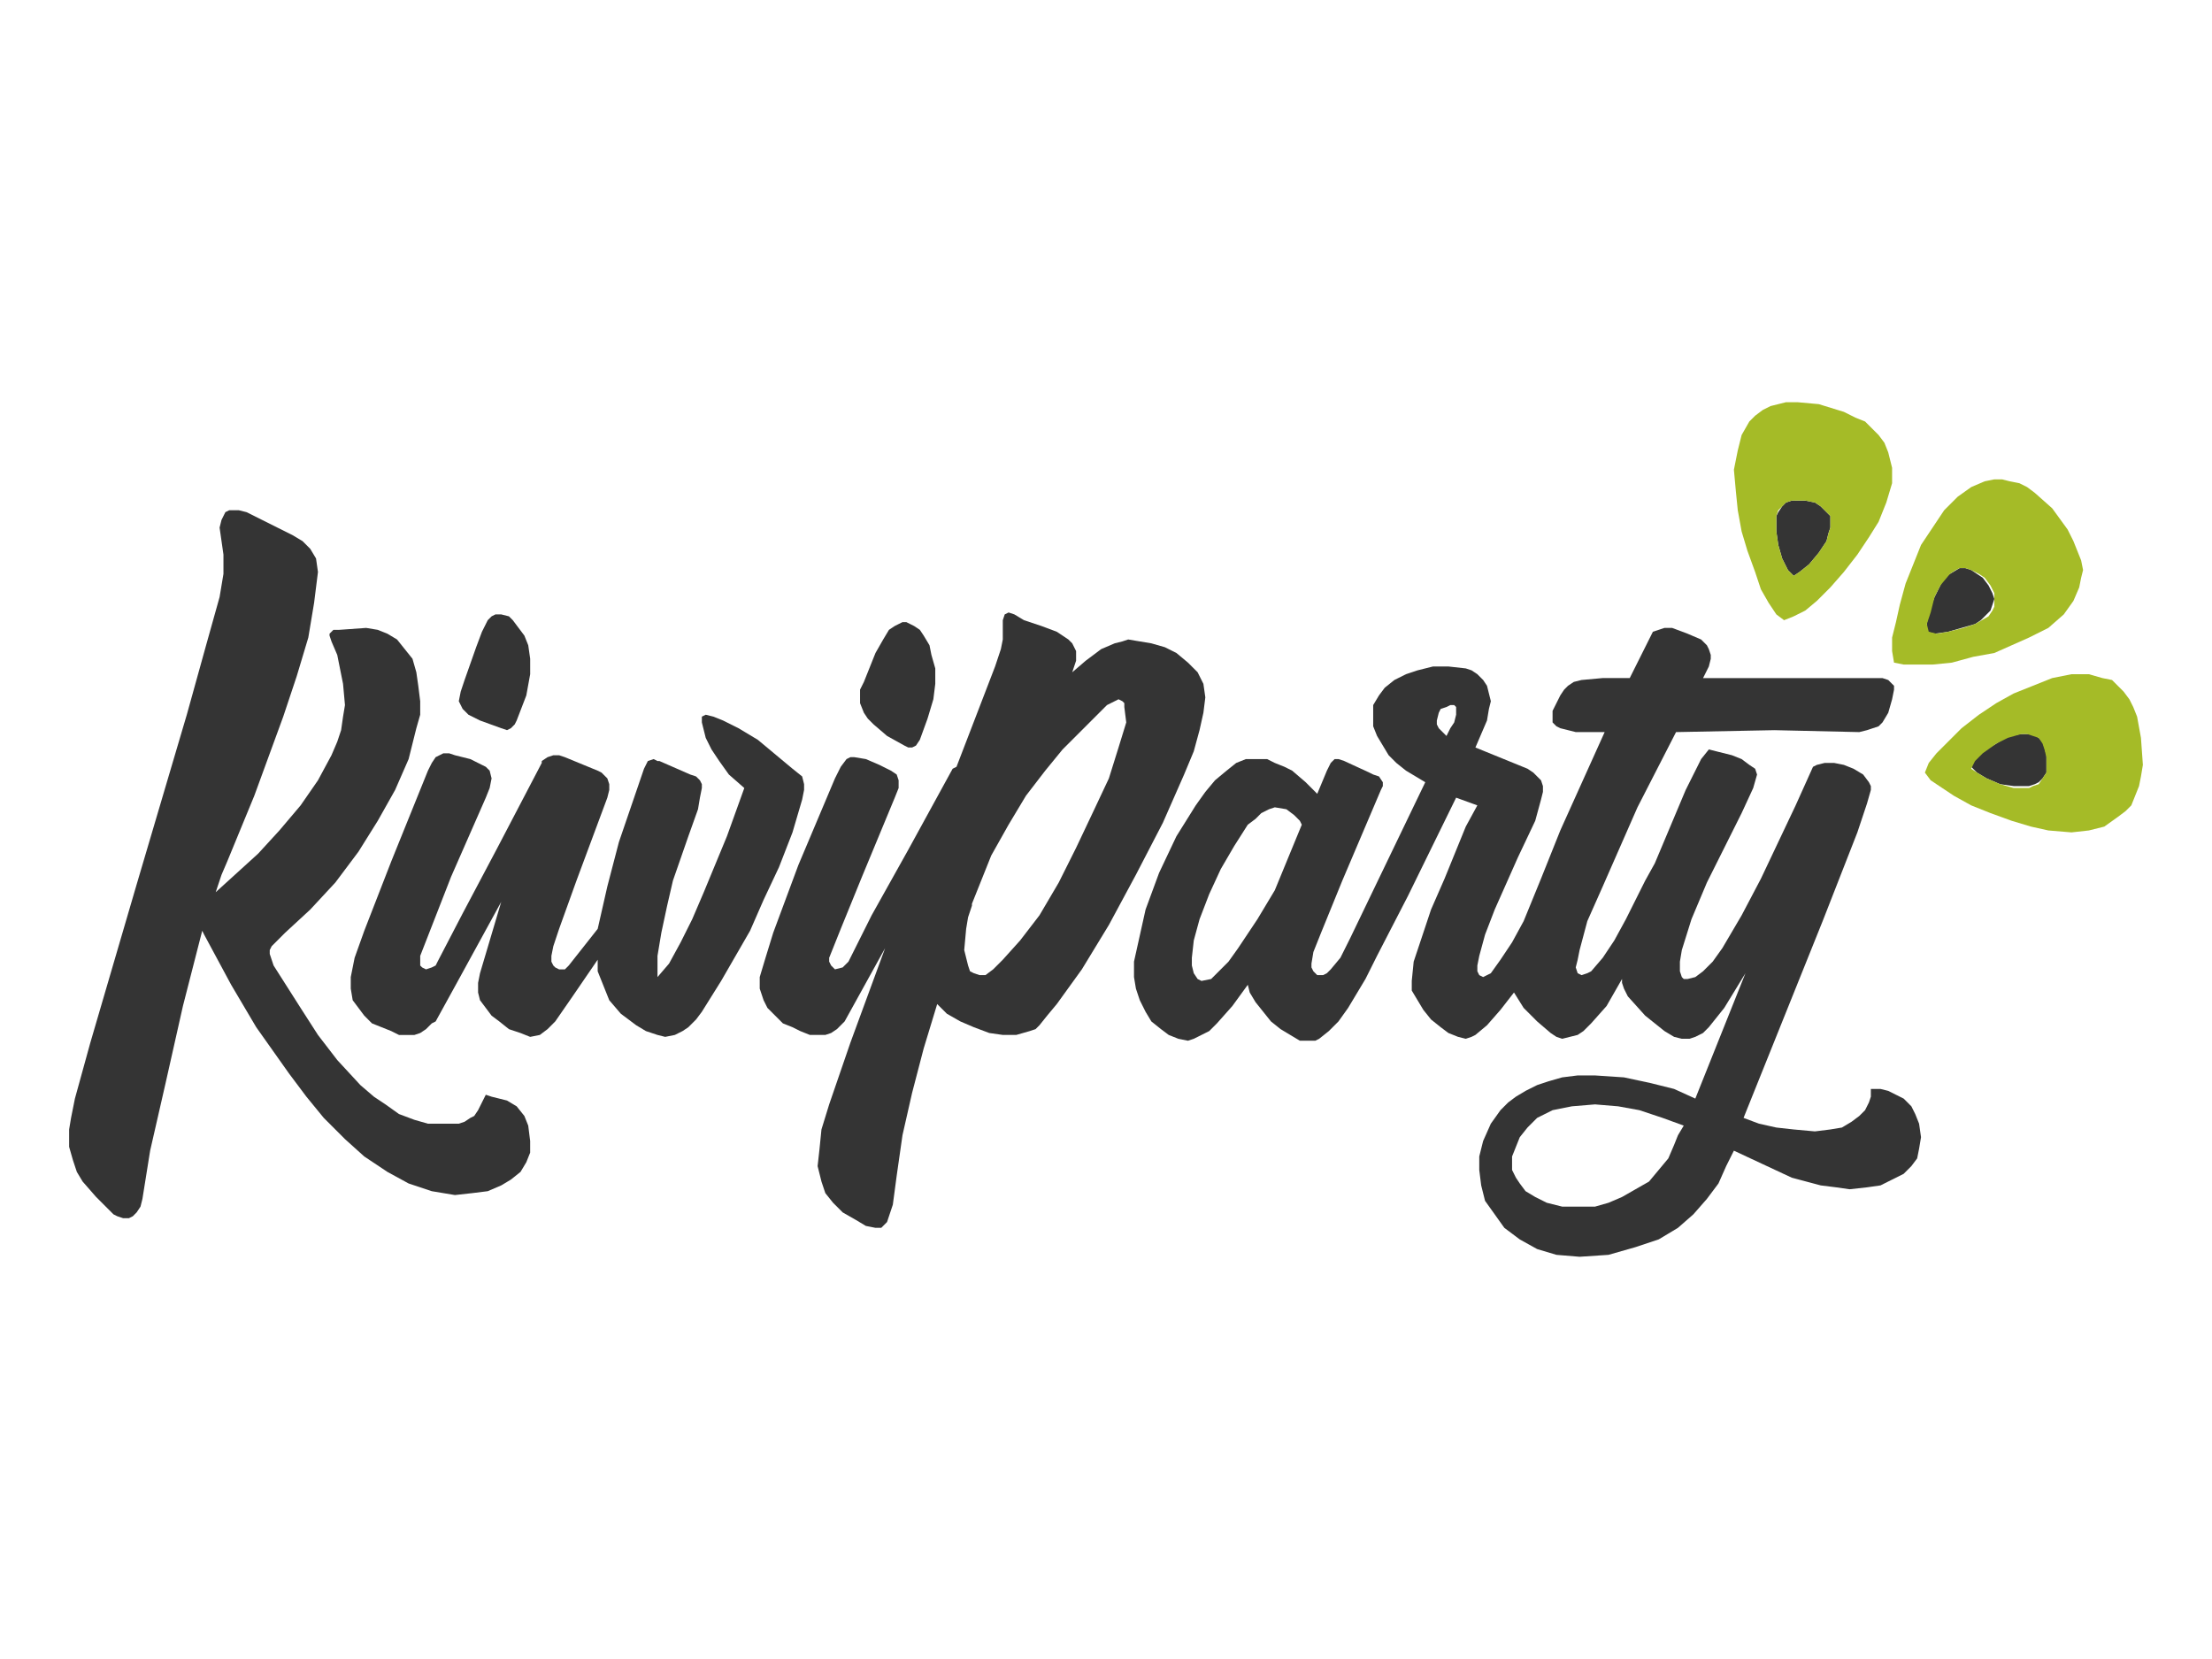 <svg version="1.1" viewBox="0.0 0.0 800.0 600.0" fill="none" stroke="none" stroke-linecap="square" stroke-miterlimit="10" xmlns:xlink="http://www.w3.org/1999/xlink" xmlns="http://www.w3.org/2000/svg"><clipPath id="p.0"><path d="m0 0l800.0 0l0 600.0l-800.0 0l0 -600.0z" clip-rule="nonzero"/></clipPath><g clip-path="url(#p.0)"><path fill="#000000" fill-opacity="0.0" d="m0 0l800.0 0l0 600.0l-800.0 0z" fill-rule="evenodd"/><path fill="#343434" d="m82.908 184.535l-1.396 0.696l-1.396 2.793l-0.698 2.79l1.396 9.766l0 6.976l-1.396 8.373l-4.882 17.441l-6.976 25.118l-18.142 61.394l-16.743 57.21l-5.583 20.231l-1.394 6.976l-0.698 4.186l0 6.281l1.396 4.882l1.394 4.186l2.094 3.488l4.882 5.583l4.186 4.186l2.094 2.092l1.394 0.698l2.094 0.698l2.092 0l1.396 -0.698l1.394 -1.396l1.396 -2.092l0.698 -2.79l2.79 -17.444l5.583 -24.417l6.278 -27.908l6.976 -27.207l0.698 1.394l9.766 18.139l9.071 15.349l11.861 16.745l6.278 8.373l6.278 7.672l7.675 7.675l6.979 6.281l8.37 5.58l7.675 4.186l8.373 2.79l4.186 0.698l4.186 0.698l6.278 -0.698l5.583 -0.698l4.882 -2.092l3.488 -2.092l3.488 -2.793l2.094 -3.488l1.396 -3.488l0 -4.186l-0.698 -5.58l-1.396 -3.488l-2.79 -3.488l-3.488 -2.094l-2.79 -0.698l-2.793 -0.696l-2.092 -0.698l-2.79 5.58l-1.396 2.094l-1.396 0.696l-2.092 1.396l-2.094 0.698l-11.163 0l-4.882 -1.396l-5.583 -2.092l-4.885 -3.488l-4.184 -2.79l-4.885 -4.186l-8.373 -9.071l-6.976 -9.068l-6.278 -9.769l-9.769 -15.349l-1.394 -4.186l0 -1.394l0.696 -1.396l2.094 -2.092l2.79 -2.793l9.071 -8.37l9.068 -9.769l8.373 -11.163l6.976 -11.163l6.281 -11.163l4.882 -11.163l2.793 -11.163l1.394 -4.882l0 -4.885l-0.698 -5.583l-0.696 -4.882l-1.396 -4.885l-2.79 -3.488l-2.793 -3.488l-3.488 -2.092l-3.488 -1.396l-4.186 -0.698l-9.766 0.698l-2.092 0l-1.396 1.396l0 0.696l0.698 2.094l2.092 4.882l2.094 10.467l0.696 7.675l-0.696 4.184l-0.698 4.885l-1.396 4.186l-2.092 4.884l-4.885 9.068l-6.278 9.071l-7.675 9.068l-7.675 8.373l-7.675 6.976l-7.675 6.976l2.092 -6.278l2.094 -4.885l9.766 -23.719l10.465 -28.606l4.885 -14.651l4.186 -13.953l2.092 -12.556l1.396 -11.163l-0.698 -4.885l-2.092 -3.488l-2.793 -2.79l-3.488 -2.094l-16.743 -8.373l-2.79 -0.696z" fill-rule="evenodd"/><path fill="#343434" d="m179.186 222.207l-1.396 0.698l-1.394 1.396l-2.094 4.186l-2.092 5.58l-4.186 11.861l-1.396 4.186l-0.698 3.488l1.396 2.79l2.092 2.094l4.186 2.092l7.675 2.79l2.094 0.698l1.394 -0.698l1.396 -1.394l0.698 -1.396l3.488 -9.068l1.396 -7.675l0 -5.583l-0.698 -4.885l-1.396 -3.488l-2.092 -2.79l-2.094 -2.79l-1.394 -1.396l-2.793 -0.698z" fill-rule="evenodd"/><path fill="#343434" d="m255.234 258.488l-1.396 0.696l0 2.095l1.396 5.58l2.092 4.186l2.79 4.186l3.488 4.885l5.583 4.885l-6.278 17.441l-8.373 20.231l-4.186 9.769l-4.186 8.373l-4.186 7.672l-4.186 4.885l0 -7.675l1.396 -8.373l2.092 -9.766l2.094 -9.068l5.58 -16.047l3.488 -9.769l0.698 -4.184l0.698 -3.488l0 -1.396l-0.698 -1.396l-1.394 -1.394l-2.094 -0.698l-11.163 -4.885l-0.698 0l-1.394 -0.698l-2.094 0.698l-0.698 1.396l-0.696 1.394l-9.071 26.512l-4.186 16.047l-3.488 15.349l-10.465 13.255l-1.396 1.396l-2.092 0l-1.396 -0.698l-0.698 -0.698l-0.698 -1.394l0 -2.095l0.698 -3.488l2.094 -6.278l6.278 -17.441l11.163 -30.0l0.698 -2.793l0 -2.092l-0.698 -2.094l-0.698 -0.696l-1.394 -1.396l-1.396 -0.698l-11.861 -4.882l-2.092 -0.698l-2.094 0l-2.092 0.698l-2.094 1.394l0 0.698l-16.045 30.698l-12.559 23.719l-9.071 17.444l-0.696 1.394l-1.396 0.698l-2.092 0.698l-1.396 -0.698l-0.698 -0.698l0 -1.394l0 -2.095l11.163 -28.604l12.559 -28.604l1.394 -3.488l0.698 -3.491l-0.698 -2.79l-1.394 -1.394l-5.583 -2.793l-5.58 -1.394l-2.094 -0.698l-2.092 0l-1.396 0.698l-1.394 0.698l-1.396 2.092l-1.396 2.79l-13.255 32.79l-9.766 25.118l-3.491 9.766l-1.394 6.976l0 4.186l0.698 4.186l2.092 2.79l2.094 2.79l2.79 2.793l3.488 1.394l3.488 1.396l2.79 1.396l5.583 0l2.092 -0.698l2.094 -1.396l2.092 -2.092l1.396 -0.698l7.675 -13.953l16.045 -29.304l-7.675 25.816l-0.696 3.488l0 3.488l0.696 2.79l2.094 2.79l2.092 2.79l2.793 2.094l3.488 2.79l4.184 1.396l3.491 1.394l3.488 -0.696l2.79 -2.095l2.79 -2.79l6.278 -9.071l9.071 -13.255l0 4.186l1.396 3.488l1.394 3.488l1.396 3.488l4.186 4.885l5.58 4.184l3.488 2.094l4.186 1.396l2.793 0.696l3.488 -0.696l2.79 -1.396l2.092 -1.396l2.793 -2.79l2.092 -2.79l6.976 -11.163l10.465 -18.139l4.884 -11.163l5.583 -11.861l4.882 -12.559l3.488 -11.861l0.698 -3.488l0 -2.092l-0.698 -2.79l-3.488 -2.793l-12.556 -10.465l-6.979 -4.186l-5.58 -2.79l-3.488 -1.396l-2.79 -0.696z" fill-rule="evenodd"/><path fill="#343434" d="m326.396 225.0l-2.793 1.394l-2.092 1.396l-2.094 3.488l-2.79 4.885l-4.186 10.465l-1.394 2.79l0 2.094l0 2.79l1.394 3.488l1.396 2.092l2.092 2.094l4.885 4.186l6.278 3.488l1.396 0.696l1.396 0l1.394 -0.696l1.396 -2.094l2.79 -7.675l2.094 -6.976l0.696 -5.58l0 -5.583l-1.394 -4.885l-0.698 -3.488l-2.092 -3.488l-1.396 -2.092l-2.092 -1.396l-1.396 -0.698l-1.396 -0.696z" fill-rule="evenodd"/><path fill="#343434" d="m404.535 252.906l1.394 0.698l0.698 0.698l0 1.394l0.698 5.583l-2.79 9.068l-3.488 11.163l-5.583 11.861l-6.278 13.257l-6.278 12.556l-6.979 11.861l-6.976 9.071l-6.278 6.976l-3.488 3.488l-2.79 2.092l-2.094 0l-2.092 -0.696l-1.396 -0.698l-0.698 -2.095l-1.394 -5.58l0.696 -7.675l0.698 -4.186l1.396 -4.186l0 -0.698l6.976 -17.441l6.278 -11.163l6.281 -10.465l6.976 -9.071l6.278 -7.675l10.465 -10.465l5.583 -5.58l2.79 -1.396l1.396 -0.698zm-39.769 -31.394l-1.394 0.696l-0.698 2.094l0 2.79l0 1.396l0 2.79l-0.698 3.488l-2.092 6.278l-13.955 36.281l-1.394 0.696l-16.047 29.304l-13.255 23.719l-8.373 16.745l-1.396 1.394l-0.698 0.698l-2.79 0.698l-0.698 -0.698l-0.696 -0.698l-0.698 -1.394l0 -1.396l4.186 -10.465l7.675 -18.837l11.858 -28.604l1.396 -3.488l0 -2.793l-0.698 -2.092l-2.092 -1.396l-4.186 -2.092l-4.885 -2.094l-4.186 -0.696l-1.394 0l-1.396 0.696l-2.092 2.793l-2.094 4.184l-13.255 31.396l-9.071 24.417l-2.79 9.071l-2.094 6.976l0 4.186l1.396 4.186l1.396 2.79l2.79 2.79l2.79 2.793l3.488 1.394l2.79 1.396l3.491 1.396l5.58 0l2.094 -0.698l2.092 -1.396l2.092 -2.092l0.698 -0.698l14.651 -26.512l-12.556 34.186l-7.675 22.325l-2.793 9.068l-0.696 6.976l-0.698 6.281l1.394 5.58l1.396 4.186l2.79 3.488l3.488 3.488l4.884 2.793l3.488 2.092l3.488 0.698l2.094 0l2.092 -2.094l0.698 -2.092l1.396 -4.186l1.394 -10.465l2.094 -14.651l3.488 -15.349l4.186 -16.047l4.882 -16.045l3.488 3.488l4.885 2.79l4.884 2.092l5.58 2.094l4.884 0.698l4.885 0l4.882 -1.396l2.094 -0.698l1.394 -1.396l2.793 -3.488l3.488 -4.184l9.068 -12.559l9.769 -16.047l9.766 -18.139l9.769 -18.837l7.672 -17.441l3.491 -8.373l2.092 -7.675l1.396 -6.278l0.696 -5.583l-0.696 -4.882l-2.094 -4.186l-3.488 -3.488l-4.186 -3.488l-4.186 -2.094l-4.882 -1.394l-4.186 -0.698l-4.186 -0.698l-2.094 0.698l-2.79 0.698l-4.884 2.092l-5.58 4.186l-4.884 4.186l1.396 -4.186l0 -3.488l-1.396 -2.79l-1.394 -1.396l-4.186 -2.79l-5.583 -2.094l-6.278 -2.092l-3.488 -2.094l-2.094 -0.696z" fill-rule="evenodd"/><path fill="#343434" d="m525.929 255.0l0.698 0.696l0 1.396l0 1.396l-0.698 2.79l-1.394 2.092l-1.396 2.793l-1.394 -1.396l-1.396 -1.396l-0.698 -1.394l0 -1.396l0.698 -2.79l0.698 -1.396l2.092 -0.698l1.396 -0.696zm-64.882 36.976l4.186 0.696l2.79 2.095l2.092 2.092l0.698 1.396l-9.766 23.722l-6.281 10.465l-6.976 10.465l-3.488 4.885l-3.488 3.488l-2.79 2.79l-3.488 0.698l-1.396 -0.698l-1.394 -2.092l-0.698 -2.793l0 -2.79l0.698 -6.278l2.092 -7.675l3.488 -9.071l4.186 -9.068l4.885 -8.373l4.882 -7.675l2.793 -2.092l2.092 -2.094l2.79 -1.396l2.094 -0.696zm115.814 107.441l8.373 0.698l7.675 1.394l8.37 2.79l7.675 2.793l-2.092 3.488l-1.396 3.488l-2.092 4.885l-3.488 4.184l-3.488 4.186l-4.884 2.793l-4.885 2.79l-4.882 2.092l-4.885 1.396l-11.861 0l-5.583 -1.396l-4.184 -2.092l-3.488 -2.094l-2.094 -2.79l-1.396 -2.092l-1.394 -2.793l0 -2.092l0 -2.79l1.394 -3.488l1.396 -3.488l2.79 -3.488l3.488 -3.491l5.583 -2.79l6.976 -1.394l8.373 -0.698zm25.115 -172.325l-2.092 0.698l-2.094 0.698l-0.698 1.394l-7.675 15.349l-9.766 0l-7.675 0.698l-2.79 0.698l-2.094 1.394l-1.394 1.396l-1.396 2.094l-2.79 5.58l0 2.092l0 2.095l1.396 1.396l1.394 0.696l5.583 1.396l10.465 0l-16.047 35.58l-6.976 17.444l-6.278 15.349l-4.186 7.675l-4.186 6.278l-3.488 4.885l-1.396 0.696l-1.394 0.698l-1.396 -0.698l-0.698 -1.394l0 -2.095l0.698 -3.488l2.092 -7.675l3.491 -9.068l8.37 -18.837l6.281 -13.257l2.092 -7.675l0.698 -2.79l0 -2.092l-0.698 -2.095l-1.396 -1.394l-1.394 -1.396l-2.095 -1.396l-18.837 -7.675l4.186 -9.766l0.698 -4.186l0.698 -2.79l-0.698 -2.79l-0.698 -2.793l-1.394 -2.092l-2.094 -2.092l-2.092 -1.396l-2.094 -0.698l-6.278 -0.698l-5.583 0l-5.58 1.396l-4.186 1.396l-4.186 2.092l-3.488 2.79l-2.092 2.793l-2.094 3.488l0 4.184l0 3.491l1.396 3.488l2.092 3.488l2.094 3.488l2.79 2.79l3.488 2.79l6.976 4.186l-27.21 56.512l-3.488 6.976l-3.488 4.186l-1.394 1.396l-1.396 0.696l-2.092 0l-1.396 -1.394l-0.698 -1.396l0 -1.396l0.698 -4.184l2.79 -6.979l7.675 -18.835l13.953 -32.793l0.698 -1.394l0 -1.396l-1.394 -2.092l-2.094 -0.698l-1.394 -0.698l-9.071 -4.186l-2.092 -0.698l-1.396 0l-1.396 1.396l-1.394 2.79l-3.488 8.373l-4.186 -4.186l-4.884 -4.186l-2.79 -1.394l-3.488 -1.396l-2.793 -1.396l-7.672 0l-3.491 1.396l-3.488 2.79l-4.186 3.488l-3.488 4.186l-3.488 4.885l-6.976 11.163l-6.278 13.255l-4.884 13.257l-2.79 12.556l-1.396 6.281l0 5.58l0.698 4.186l1.396 4.186l2.092 4.186l2.094 3.488l3.488 2.79l2.79 2.095l3.488 1.394l3.488 0.698l2.094 -0.698l2.79 -1.394l2.79 -1.396l2.79 -2.79l5.583 -6.281l5.58 -7.675l0.698 2.793l2.094 3.488l2.79 3.488l2.79 3.488l3.488 2.79l3.488 2.095l3.488 2.092l5.583 0l1.394 -0.698l3.491 -2.79l3.488 -3.488l3.488 -4.885l6.278 -10.465l4.186 -8.373l11.163 -21.627l17.441 -35.58l7.674 2.79l-4.186 7.675l-7.675 18.837l-4.882 11.163l-3.488 10.465l-2.793 8.373l-0.696 6.976l0 3.488l2.092 3.488l2.092 3.488l2.793 3.488l3.488 2.79l2.79 2.094l3.488 1.394l2.79 0.698l2.094 -0.698l1.394 -0.696l4.186 -3.491l4.885 -5.58l4.885 -6.278l3.488 5.58l4.882 4.885l4.885 4.186l2.094 1.394l2.092 0.698l2.79 -0.698l2.793 -0.696l2.092 -1.396l2.79 -2.79l5.583 -6.281l5.58 -9.766l0 1.396l0.698 2.092l1.396 2.79l6.278 6.976l3.488 2.793l3.488 2.79l3.488 2.092l2.79 0.698l2.793 0l2.092 -0.698l2.79 -1.394l2.094 -2.094l5.58 -6.976l7.674 -12.556l-18.139 45.346l-7.675 -3.488l-8.373 -2.092l-9.766 -2.094l-10.465 -0.696l-6.278 0l-5.583 0.696l-4.885 1.396l-4.186 1.396l-4.184 2.092l-3.491 2.094l-2.79 2.092l-2.79 2.79l-3.488 4.885l-2.79 6.278l-1.396 5.583l0 4.882l0.698 5.583l1.394 5.58l3.491 4.884l3.488 4.885l5.58 4.186l6.278 3.488l6.979 2.092l8.37 0.698l10.467 -0.698l9.766 -2.79l8.373 -2.79l6.976 -4.186l5.58 -4.885l4.885 -5.58l4.186 -5.583l2.79 -6.278l2.79 -5.583l10.467 4.885l10.465 4.885l10.465 2.79l5.583 0.698l4.882 0.698l6.281 -0.698l4.882 -0.698l4.186 -2.092l4.186 -2.094l2.79 -2.79l2.094 -2.79l0.698 -3.491l0.696 -4.184l-0.696 -4.885l-1.396 -3.488l-1.396 -2.79l-2.79 -2.793l-2.79 -1.394l-2.79 -1.396l-2.793 -0.698l-3.488 0l0 2.793l-0.698 2.092l-1.394 2.79l-2.095 2.094l-2.79 2.092l-3.488 2.095l-4.186 0.696l-5.58 0.698l-7.674 -0.698l-6.281 -0.696l-6.278 -1.396l-5.58 -2.094l28.604 -71.16l12.559 -32.094l3.488 -10.465l1.394 -4.885l0 -1.394l-0.698 -1.396l-2.092 -2.79l-3.488 -2.094l-3.488 -1.394l-3.488 -0.698l-3.488 0l-2.793 0.698l-1.394 0.698l-6.281 13.953l-12.556 26.512l-6.976 13.255l-6.976 11.861l-3.491 4.885l-3.488 3.488l-2.79 2.092l-2.79 0.698l-1.396 0l-0.698 -0.698l-0.695 -2.092l0 -3.488l0.695 -4.186l3.491 -11.163l5.58 -13.257l12.559 -25.115l4.186 -9.068l1.394 -4.885l-0.698 -2.094l-2.092 -1.394l-2.79 -2.094l-3.488 -1.394l-5.583 -1.396l-2.79 -0.698l-2.79 3.488l-5.583 11.163l-11.163 26.512l-3.488 6.281l-6.976 13.953l-4.186 7.675l-4.186 6.278l-4.186 4.885l-1.394 0.698l-2.094 0.696l-1.394 -0.696l-0.698 -2.094l0.698 -2.79l0.695 -3.488l2.793 -10.465l5.58 -12.559l12.559 -28.604l13.953 -27.21l35.583 -0.698l30.695 0.698l2.793 -0.698l2.092 -0.698l2.092 -0.696l1.396 -1.396l2.094 -3.488l1.394 -4.885l0.698 -3.488l0 -1.396l-0.698 -0.696l-1.394 -1.396l-2.094 -0.698l-64.885 0l1.396 -2.79l0.698 -1.396l0.698 -2.79l0 -1.396l-0.698 -2.092l-0.698 -1.396l-2.092 -2.092l-4.885 -2.092l-5.583 -2.094z" fill-rule="evenodd"/><path fill="#343434" d="m648.024 181.045l-2.094 0.698l-1.394 1.396l-1.396 2.092l-0.698 1.396l0 5.58l0.698 4.885l1.396 4.885l2.092 4.186l2.094 2.092l2.092 -1.394l3.488 -2.793l3.488 -4.186l2.793 -4.184l0.695 -2.793l0.698 -2.092l0 -2.094l0 -2.092l-1.394 -1.396l-2.095 -2.092l-2.092 -1.396l-3.488 -0.698z" fill-rule="evenodd"/><path fill="#a5bb27" d="m652.908 181.045l3.488 0.698l2.092 1.396l2.095 2.092l1.394 1.396l0 2.092l0 2.094l-0.698 2.092l-0.695 2.793l-2.793 4.184l-3.488 4.186l-3.488 2.793l-2.092 1.394l-2.094 -2.092l-2.092 -4.186l-1.396 -4.885l-0.698 -4.885l0 -5.58l0.698 -2.092l1.396 -1.396l1.394 -1.396l2.094 -0.698zm-6.979 -35.58l-2.79 0.698l-2.79 0.698l-2.79 1.394l-2.793 2.094l-2.092 2.092l-2.79 4.885l-1.396 5.58l-1.396 6.976l0.698 7.675l0.698 6.979l1.396 7.672l2.092 6.979l2.79 7.675l2.094 6.278l2.79 4.885l2.79 4.184l2.793 2.094l3.488 -1.396l4.186 -2.092l4.184 -3.488l4.885 -4.885l4.885 -5.58l4.885 -6.281l4.184 -6.278l3.488 -5.583l2.793 -6.976l2.092 -6.976l0 -5.58l-1.394 -5.583l-1.396 -3.488l-2.095 -2.79l-2.092 -2.094l-2.79 -2.79l-3.488 -1.394l-4.186 -2.094l-9.071 -2.79l-7.675 -0.698z" fill-rule="evenodd"/><path fill="#343434" d="m708.722 205.465l-3.488 2.092l-2.094 1.396l-1.394 2.79l-2.094 4.186l-2.092 5.583l-0.698 4.184l0 2.793l2.79 0.698l4.885 -0.698l4.884 -1.396l4.882 -1.396l2.094 -1.394l2.092 -2.094l1.396 -1.394l0.698 -2.094l0.695 -2.092l-0.695 -2.094l-1.396 -2.79l-2.094 -2.79l-2.092 -1.396l-2.092 -1.394l-2.094 -0.698z" fill-rule="evenodd"/><path fill="#a5bb27" d="m710.814 205.465l2.094 0.698l2.79 1.394l2.092 1.396l2.094 2.79l1.394 2.79l0 2.094l0 2.79l-0.695 1.396l-1.396 2.092l-4.885 2.79l-4.186 1.396l-5.58 1.396l-4.186 0.698l-2.79 -0.698l-0.698 -2.793l1.394 -4.184l1.396 -5.583l2.094 -4.186l3.488 -4.186l2.092 -1.394l1.396 -0.698zm10.465 -32.092l-3.488 0.696l-4.882 2.094l-4.885 3.488l-4.885 4.885l-4.186 6.278l-4.186 6.278l-2.79 6.976l-2.79 6.976l-2.094 7.675l-1.394 6.281l-1.396 5.58l0 4.885l0.698 4.186l3.488 0.698l10.465 0l6.976 -0.698l7.675 -2.094l7.674 -1.394l6.281 -2.793l6.278 -2.79l6.976 -3.488l5.583 -4.885l3.488 -4.882l2.092 -4.885l0.698 -3.488l0.698 -2.79l-0.698 -3.488l-1.396 -3.488l-1.394 -3.488l-2.094 -4.186l-5.58 -7.675l-6.281 -5.583l-2.79 -2.092l-2.79 -1.396l-3.488 -0.698l-2.79 -0.696z" fill-rule="evenodd"/><path fill="#343434" d="m731.047 265.465l-4.885 0.698l-4.186 2.79l-4.885 2.79l-2.79 2.79l-1.394 2.793l2.092 2.092l3.488 2.092l4.885 2.094l4.882 0.698l5.583 0l2.092 -0.698l1.396 -0.698l1.396 -1.396l1.394 -2.092l0 -2.79l0 -3.488l-0.696 -2.793l-0.698 -2.092l-1.396 -1.396l-2.092 -1.394z" fill-rule="evenodd"/><path fill="#a5bb27" d="m733.139 265.465l2.094 0.698l2.092 0.696l1.396 2.094l0.698 2.092l0.696 2.793l0 2.79l0 2.79l-1.394 2.092l-1.396 2.094l-2.092 0.698l-1.396 0.698l-5.583 0l-4.882 -1.396l-4.885 -2.094l-3.488 -2.092l-2.092 -1.396l1.394 -2.79l2.79 -2.79l4.885 -3.488l4.186 -2.094l4.885 -1.394zm16.047 -21.627l-6.976 1.394l-6.976 2.79l-6.979 2.793l-6.278 3.488l-6.278 4.186l-6.278 4.882l-4.884 4.885l-4.186 4.186l-2.79 3.488l-1.396 3.488l2.092 2.79l4.186 2.793l4.186 2.79l6.281 3.488l6.976 2.79l7.675 2.79l6.976 2.094l6.278 1.394l8.373 0.698l6.278 -0.698l5.583 -1.394l4.882 -3.488l2.793 -2.094l2.092 -2.092l1.396 -3.488l1.394 -3.488l0.698 -3.488l0.698 -4.186l-0.698 -9.769l-1.394 -7.675l-1.396 -3.488l-1.396 -2.79l-2.092 -2.79l-2.094 -2.094l-2.092 -2.092l-3.488 -0.698l-4.885 -1.394z" fill-rule="evenodd"/></g></svg>